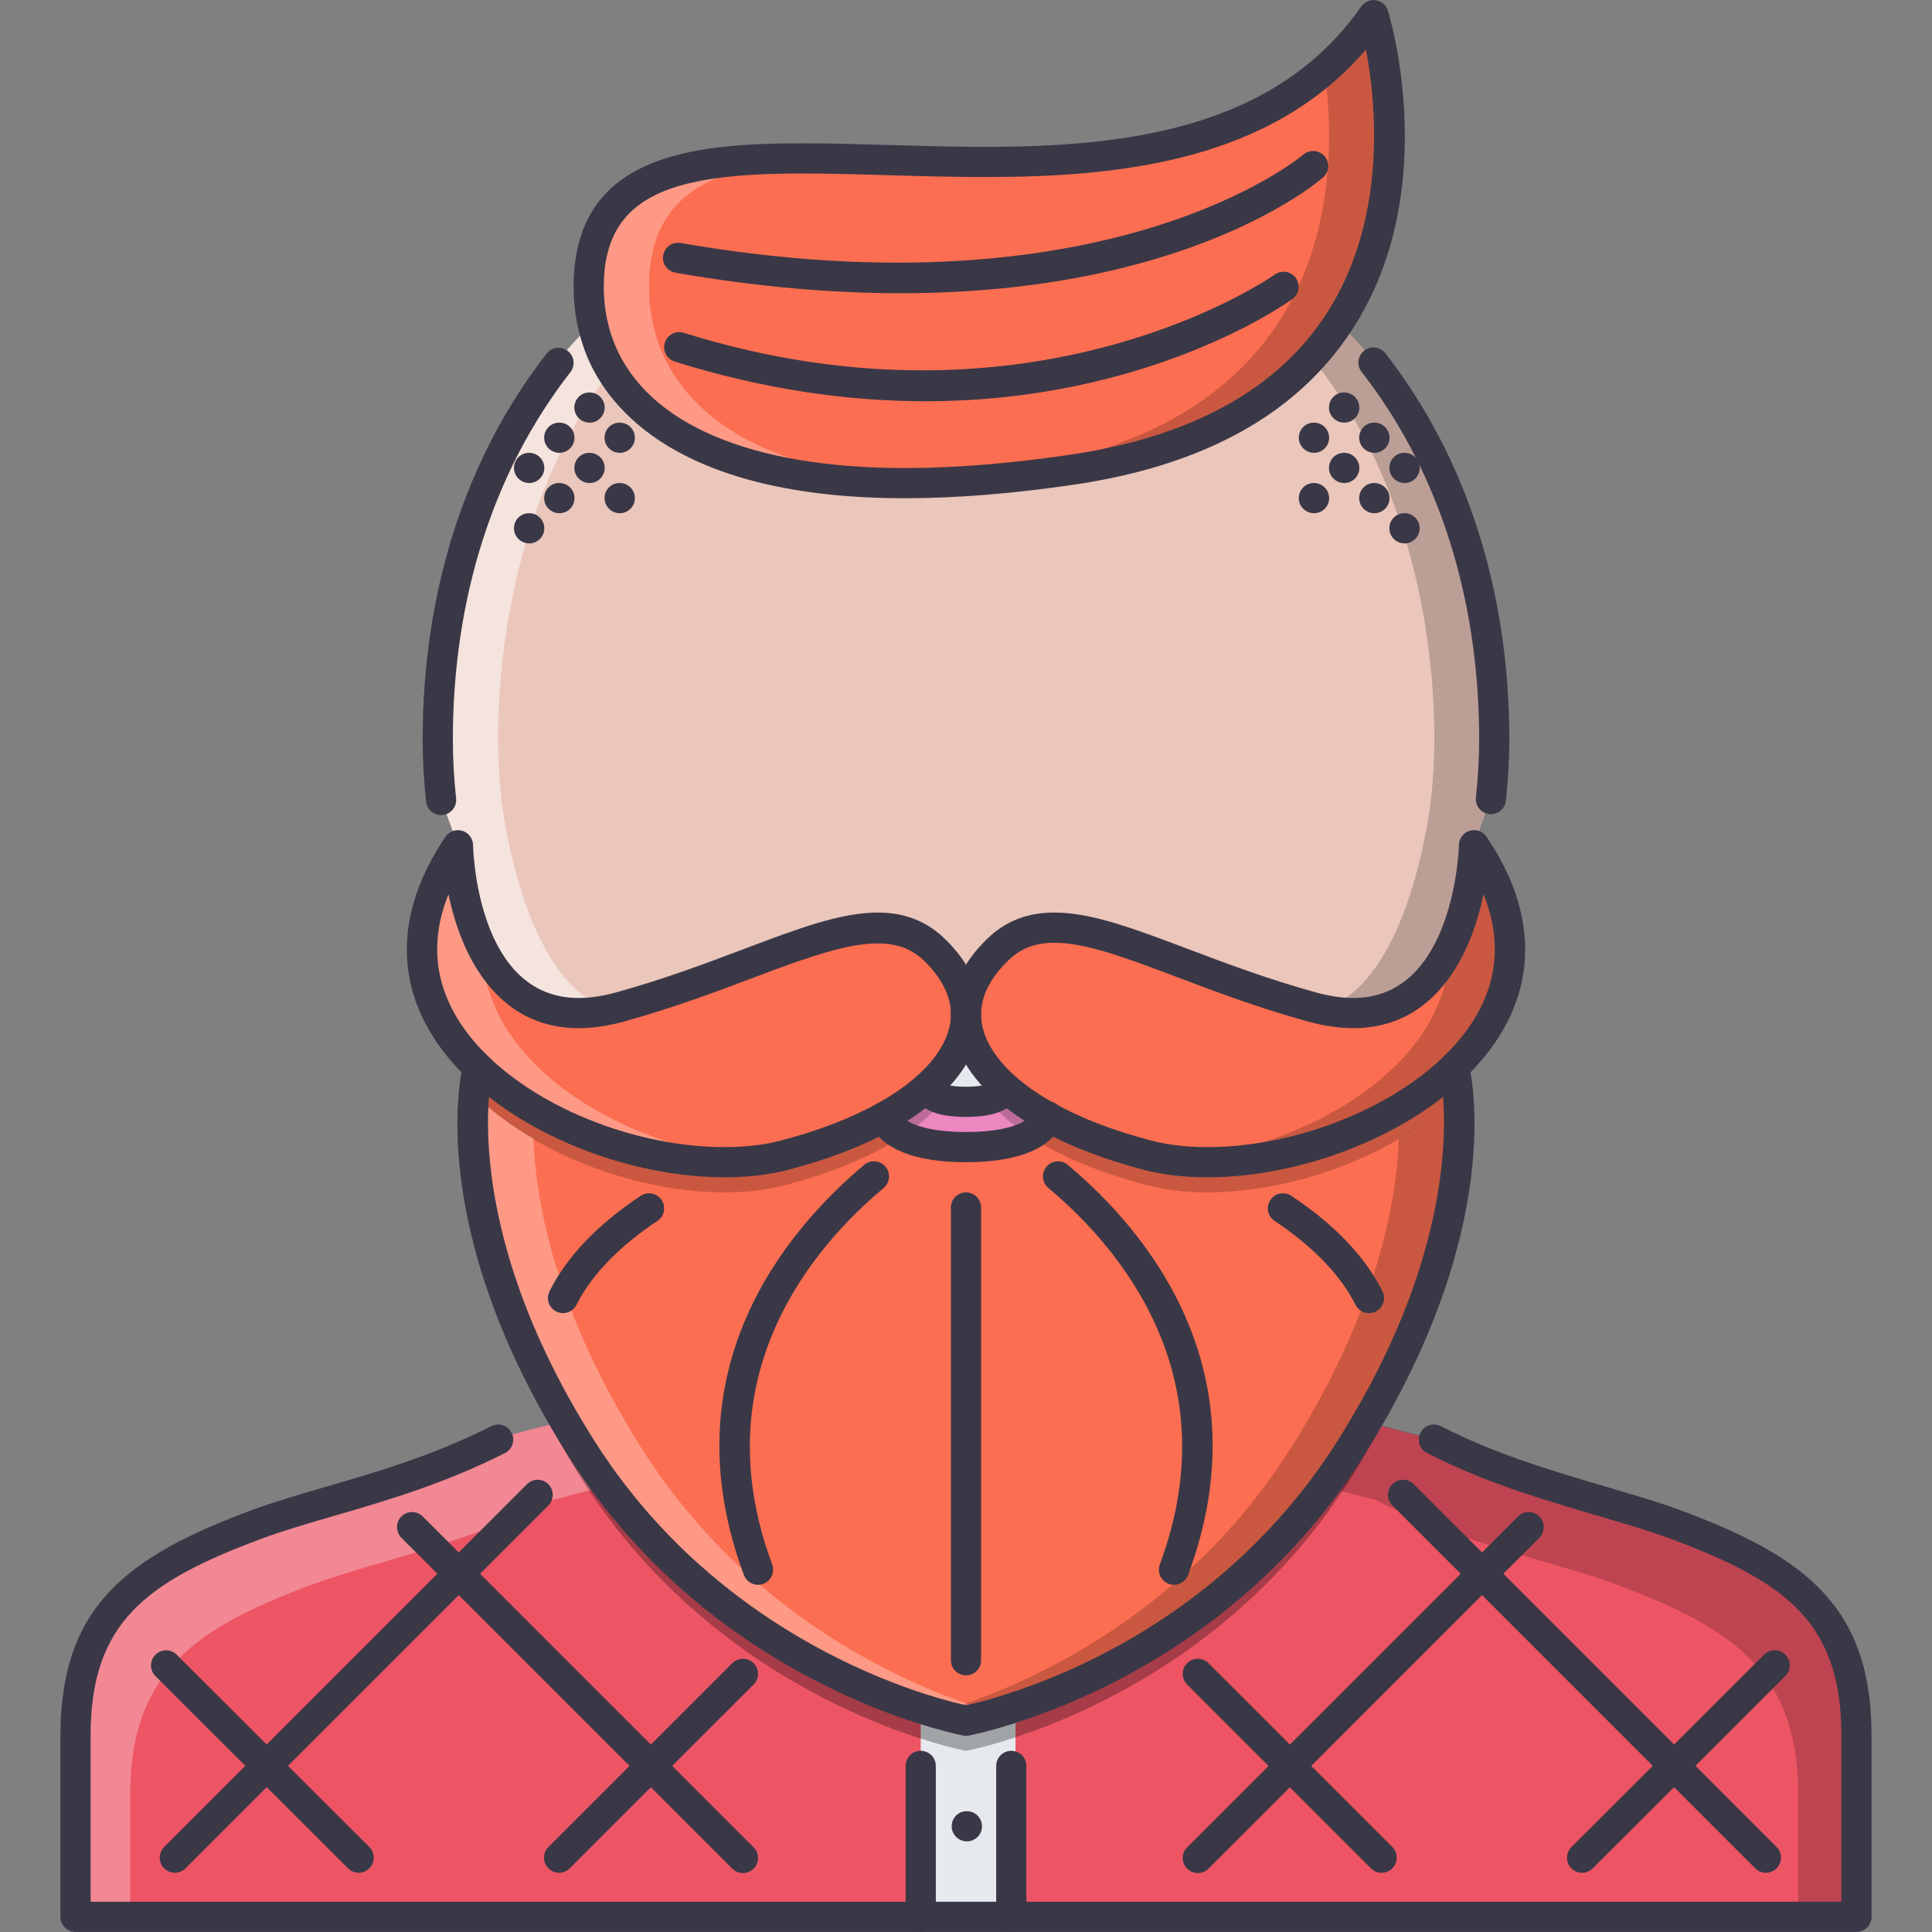 <?xml version="1.0" encoding="utf-8"?>
<!-- Generator: Adobe Illustrator 16.0.0, SVG Export Plug-In . SVG Version: 6.00 Build 0)  -->
<!DOCTYPE svg PUBLIC "-//W3C//DTD SVG 1.1//EN" "http://www.w3.org/Graphics/SVG/1.1/DTD/svg11.dtd">
<svg version="1.1" id="Слой_1" xmlns="http://www.w3.org/2000/svg" xmlns:xlink="http://www.w3.org/1999/xlink" x="0px" y="0px"
	 width="512px" height="512px" viewBox="0 0 512 512" enable-background="new 0 0 512 512" xml:space="preserve">
<rect x="0" y="0" width="512" height="512" fill="#808080" stroke="none"/>
<g id="_x35__hairstyle_x2C__style_x2C__mustache_x2C__man_x2C__people_x2C__hipster_x2C__beard">
	<g>
		<path fill="#ED5565" d="M443.988,403.99c-9.522-3.524-21.037-6.398-33.521-10.398c-9.758-3.046-20.077-6.804-30.476-12.085
			l-17.843-4.641c-1.358,2.32-2.797,4.727-4.312,7.125c-27.444,43.356-67.996,61.598-88.722,68.395
			c-2.391,0.805-4.476,1.43-6.288,1.937l-0.11-0.414c-3.734,1.086-6.296,1.673-7.483,1.923c-1.18-0.25-3.742-0.837-7.476-1.923
			l-0.109,0.414c-1.813-0.507-3.898-1.132-6.289-1.937c-20.726-6.797-61.278-25.038-88.722-68.395
			c-1.515-2.398-2.953-4.805-4.312-7.125l-17.842,4.641c-10.398,5.281-20.718,9.039-30.475,12.085
			c-12.484,4-23.999,6.874-33.521,10.398c-31.998,11.921-47.998,23.998-47.998,55.995c0,31.999,0,47.998,0,47.998h174.552h49.434
			h1.524h22.475h1.523h49.435h174.552c0,0,0-15.999,0-47.998C491.985,427.988,475.986,415.911,443.988,403.99z"/>
	</g>
	<g opacity="0.3">
		<g>
			<path fill="#FFFFFF" d="M34.49,475.985c0-31.998,15.999-44.075,47.997-55.996c9.522-3.523,21.038-6.398,33.521-10.398
				c9.757-3.046,20.077-6.805,30.475-12.085l13.171-3.422c-2.406-3.218-4.766-6.546-7.016-10.093
				c-1.515-2.398-2.953-4.805-4.312-7.125l-17.842,4.641c-10.398,5.281-20.718,9.039-30.475,12.085
				c-12.484,4-23.999,6.874-33.521,10.398c-31.998,11.921-47.998,23.998-47.998,55.995c0,31.999,0,47.998,0,47.998h16
				C34.49,500.156,34.49,489.609,34.49,475.985z"/>
		</g>
	</g>
	<g opacity="0.2">
		<g>
			<path d="M476.557,475.985c0-31.998-15.999-44.075-47.997-55.996c-9.522-3.523-21.037-6.398-33.521-10.398
				c-9.757-3.046-20.076-6.805-30.475-12.085l-13.171-3.422c2.406-3.218,4.766-6.546,7.016-10.093
				c1.515-2.398,2.953-4.805,4.312-7.125l17.843,4.641c10.398,5.281,20.718,9.039,30.476,12.085
				c12.483,4,23.998,6.874,33.521,10.398c31.998,11.921,47.997,23.998,47.997,55.995c0,31.999,0,47.998,0,47.998h-15.999
				C476.557,500.156,476.557,489.609,476.557,475.985z"/>
		</g>
	</g>
	<g>
		<rect x="244.001" y="452.386" fill="#E6E9ED" width="25.115" height="55.598"/>
	</g>
	<g>
		<path fill="#EAC6BB" d="M354.572,85.373l-6.734,9.116c-12.641,14.078-32.639,25.44-63.84,29.999
			c-10.022,1.477-19.335,2.453-27.998,3.004c-8.664-0.551-17.976-1.527-27.999-3.004c-31.201-4.559-51.2-15.921-63.84-29.999
			l-6.733-9.116c-28.67,26.635-41.419,70.554-41.419,110.63c0,5.281,0.32,10.48,0.882,15.761L121.368,224
			c0,0,1.039,54.395,42.88,42.873c41.833-11.515,67.277-30.713,83.276-15.272c5.757,5.52,8.476,11.437,8.476,17.194
			c0-5.758,2.719-11.675,8.477-17.194c15.999-15.44,41.441,3.758,83.275,15.272C389.593,278.396,390.633,224,390.633,224
			l4.476-12.237c0.563-5.281,0.883-10.48,0.883-15.761C395.991,155.927,383.242,112.008,354.572,85.373z"/>
	</g>
	<g opacity="0.5">
		<g>
			<path fill="#FFFFFF" d="M132.891,211.764c-0.563-5.281-0.883-10.48-0.883-15.761c0-35.643,10.156-74.246,32.561-101.107
				c-0.132-0.137-0.281-0.266-0.406-0.407l-6.733-9.116c-28.67,26.635-41.419,70.554-41.419,110.63c0,5.281,0.32,10.48,0.882,15.761
				L121.368,224c0,0,1.101,51.849,40.271,43.373C138.124,260.713,132.891,211.764,132.891,211.764z"/>
		</g>
	</g>
	<g opacity="0.2">
		<g>
			<path d="M379.234,211.764c0.563-5.281,0.883-10.48,0.883-15.761c0-35.643-10.155-74.246-32.56-101.107
				c0.132-0.137,0.28-0.266,0.405-0.407l6.734-9.116c28.67,26.635,41.419,70.554,41.419,110.63c0,5.281-0.32,10.48-0.883,15.761
				L390.758,224c0,0-1.102,51.849-40.271,43.373C374,260.713,379.234,211.764,379.234,211.764z"/>
		</g>
	</g>
	<g>
		<g>
			<path fill="#3A3847" d="M348.237,120.007c-2.211,0-4.04-1.789-4.04-4s1.75-4,3.953-4h0.087c2.202,0,3.999,1.789,3.999,4
				S350.439,120.007,348.237,120.007z"/>
		</g>
		<g>
			<path fill="#3A3847" d="M364.235,120.007c-2.211,0-4.038-1.789-4.038-4s1.749-4,3.952-4h0.086c2.203,0,4,1.789,4,4
				S366.438,120.007,364.235,120.007z"/>
		</g>
		<g>
			<path fill="#3A3847" d="M372.235,128.007c-2.211,0-4.039-1.789-4.039-4c0-2.21,1.75-4,3.952-4h0.087c2.202,0,3.999,1.79,3.999,4
				C376.234,126.218,374.438,128.007,372.235,128.007z"/>
		</g>
		<g>
			<path fill="#3A3847" d="M356.236,128.007c-2.211,0-4.039-1.789-4.039-4c0-2.21,1.75-4,3.953-4h0.086c2.202,0,3.999,1.79,3.999,4
				C360.235,126.218,358.438,128.007,356.236,128.007z"/>
		</g>
		<g>
			<path fill="#3A3847" d="M348.237,136.006c-2.211,0-4.04-1.79-4.04-4c0-2.211,1.75-4,3.953-4h0.087c2.202,0,3.999,1.789,3.999,4
				C352.236,134.217,350.439,136.006,348.237,136.006z"/>
		</g>
		<g>
			<path fill="#3A3847" d="M364.235,136.006c-2.211,0-4.038-1.79-4.038-4c0-2.211,1.749-4,3.952-4h0.086c2.203,0,4,1.789,4,4
				C368.235,134.217,366.438,136.006,364.235,136.006z"/>
		</g>
		<g>
			<path fill="#3A3847" d="M372.235,144.006c-2.211,0-4.039-1.789-4.039-4c0-2.211,1.75-4,3.952-4h0.087
				c2.202,0,3.999,1.789,3.999,4C376.234,142.217,374.438,144.006,372.235,144.006z"/>
		</g>
		<g>
			<path fill="#3A3847" d="M356.236,112.008c-2.211,0-4.039-1.789-4.039-4s1.75-4,3.953-4h0.086c2.202,0,3.999,1.789,3.999,4
				S358.438,112.008,356.236,112.008z"/>
		</g>
	</g>
	<g>
		<g>
			<path fill="#3A3847" d="M164.248,120.007c-2.211,0-4.039-1.789-4.039-4s1.75-4,3.953-4h0.086c2.204,0,4,1.789,4,4
				S166.451,120.007,164.248,120.007z"/>
		</g>
		<g>
			<path fill="#3A3847" d="M148.249,120.007c-2.21,0-4.039-1.789-4.039-4s1.75-4,3.953-4h0.086c2.203,0,4,1.789,4,4
				S150.452,120.007,148.249,120.007z"/>
		</g>
		<g>
			<path fill="#3A3847" d="M140.249,128.007c-2.21,0-4.038-1.789-4.038-4c0-2.21,1.75-4,3.953-4h0.085c2.203,0,4,1.79,4,4
				C144.249,126.218,142.452,128.007,140.249,128.007z"/>
		</g>
		<g>
			<path fill="#3A3847" d="M156.249,128.007c-2.211,0-4.039-1.789-4.039-4c0-2.21,1.75-4,3.953-4h0.086c2.203,0,4,1.79,4,4
				C160.249,126.218,158.451,128.007,156.249,128.007z"/>
		</g>
		<g>
			<path fill="#3A3847" d="M164.248,136.006c-2.211,0-4.039-1.79-4.039-4c0-2.211,1.75-4,3.953-4h0.086c2.204,0,4,1.789,4,4
				C168.248,134.217,166.451,136.006,164.248,136.006z"/>
		</g>
		<g>
			<path fill="#3A3847" d="M148.249,136.006c-2.21,0-4.039-1.79-4.039-4c0-2.211,1.75-4,3.953-4h0.086c2.203,0,4,1.789,4,4
				C152.249,134.217,150.452,136.006,148.249,136.006z"/>
		</g>
		<g>
			<path fill="#3A3847" d="M140.249,144.006c-2.21,0-4.038-1.789-4.038-4c0-2.211,1.75-4,3.953-4h0.085c2.203,0,4,1.789,4,4
				C144.249,142.217,142.452,144.006,140.249,144.006z"/>
		</g>
		<g>
			<path fill="#3A3847" d="M156.249,112.008c-2.211,0-4.039-1.789-4.039-4s1.75-4,3.953-4h0.086c2.203,0,4,1.789,4,4
				S158.451,112.008,156.249,112.008z"/>
		</g>
	</g>
	<g>
		<path fill="#3A3847" d="M256.242,487.984c-2.21,0-4.038-1.788-4.038-3.999s1.75-4,3.953-4h0.085c2.204,0,4,1.789,4,4
			S258.445,487.984,256.242,487.984z"/>
	</g>
	<g>
		<path fill="#FC6E51" d="M159.287,92.97c-2.242-5.441-3.281-11.198-3.281-16.96c0-73.757,151.991,8.48,207.987-71.996
			c0,0,16.64,54.157-16.155,90.475c-12.641,14.078-32.639,25.44-63.84,29.999C205.206,136.084,169.607,117.609,159.287,92.97z"/>
	</g>
	<g opacity="0.2">
		<g>
			<path d="M363.993,4.014c-3.898,5.602-8.296,10.339-13.038,14.472c2.617,18.584,3.125,51.372-19.116,76.002
				c-12.64,14.078-32.639,25.44-63.84,29.999c-13.39,1.972-25.443,3.012-36.427,3.363c14.843,0.582,32.186-0.383,52.426-3.363
				c31.201-4.559,51.199-15.921,63.84-29.999C380.633,58.171,363.993,4.014,363.993,4.014z"/>
		</g>
	</g>
	<g opacity="0.3">
		<g>
			<path fill="#FFFFFF" d="M175.286,92.97c-2.242-5.441-3.281-11.198-3.281-16.96c0-27.271,20.812-33.201,49.833-33.928
				c-37.084-0.715-65.833,1.855-65.833,33.928c0,5.762,1.039,11.519,3.281,16.96c8.562,20.452,34.639,36.592,88.284,34.881
				C204.628,126.159,182.958,111.281,175.286,92.97z"/>
		</g>
	</g>
	<g>
		<path fill="#FC6E51" d="M247.524,251.601c5.757,5.52,8.476,11.437,8.476,17.194c0,6.641-3.523,13.202-10.156,19.202
			c-3.125,2.797-6.96,5.515-11.522,7.999c-7.203,4-16.078,7.438-26.476,10.156c-23.842,6.163-60.8-3.517-81.198-23.28
			c-15.358-14.796-21.28-35.271-5.281-58.872c0,0,1.039,54.395,42.88,42.873C206.081,255.358,231.525,236.16,247.524,251.601z"/>
	</g>
	<g opacity="0.3">
		<g>
			<path fill="#FFFFFF" d="M142.648,282.872c-9.047-8.718-14.773-19.412-14.718-31.545c-6.218-12.53-6.562-27.327-6.562-27.327
				c-16,23.601-10.078,44.076,5.281,58.872c18.288,17.718,49.81,27.225,73.339,24.593
				C179.56,305.559,157.014,296.793,142.648,282.872z"/>
		</g>
	</g>
	<g>
		<path fill="#FC6E51" d="M390.633,224c15.999,23.601,10.077,44.076-5.281,58.872c-20.397,19.764-57.356,29.443-81.198,23.28
			c-10.397-2.719-19.272-6.156-26.476-10.156c-4.562-2.484-8.397-5.202-11.522-7.999c-6.633-6-10.155-12.562-10.155-19.202
			c0-5.758,2.719-11.675,8.477-17.194c15.999-15.44,41.441,3.758,83.275,15.272C389.593,278.396,390.633,224,390.633,224z"/>
	</g>
	<g opacity="0.2">
		<g>
			<path d="M390.633,224c0,0-0.345,14.796-6.563,27.327c0.055,12.133-5.672,22.827-14.718,31.545
				c-14.366,13.921-36.912,22.687-57.34,24.593c23.529,2.632,55.051-6.875,73.339-24.593
				C400.71,268.076,406.632,247.601,390.633,224z"/>
		</g>
	</g>
	<g>
		<path fill="#E6E9ED" d="M256,291.996c-10.64,0-10.156-3.999-10.156-3.999c6.632-6,10.156-12.562,10.156-19.202
			c0,6.641,3.522,13.202,10.155,19.202C266.155,287.997,266.64,291.996,256,291.996z"/>
	</g>
	<g>
		<path fill="#EC87C0" d="M245.844,287.997c0,0-0.484,3.999,10.156,3.999s10.155-3.999,10.155-3.999
			c3.125,2.797,6.961,5.515,11.522,7.999c0,0-1.68,7.999-21.678,7.999c-19.999,0-21.678-7.999-21.678-7.999
			C238.884,293.512,242.72,290.794,245.844,287.997z"/>
	</g>
	<g opacity="0.2">
		<path d="M245.844,287.997c-3.125,2.797-6.96,5.515-11.522,7.999c0,0,0.679,2.656,5.015,4.914c2.398-1.594,4.625-3.227,6.507-4.914
			c1.648-1.492,3.109-3.023,4.367-4.577C245.602,290.317,245.844,287.997,245.844,287.997z"/>
	</g>
	<g opacity="0.2">
		<path d="M266.155,287.997c0,0,0.242,2.32-4.367,3.422c1.259,1.554,2.72,3.085,4.367,4.577c1.883,1.688,4.109,3.32,6.508,4.914
			c4.335-2.258,5.015-4.914,5.015-4.914C273.116,293.512,269.28,290.794,266.155,287.997z"/>
	</g>
	<g>
		<path fill="#FC6E51" d="M385.352,282.872c-20.397,19.764-57.356,29.443-81.198,23.28c-10.397-2.719-19.272-6.156-26.476-10.156
			c0,0-1.68,7.999-21.678,7.999c-19.999,0-21.678-7.999-21.678-7.999c-7.203,4-16.078,7.438-26.476,10.156
			c-23.842,6.163-60.8-3.517-81.198-23.28c0,0-10.718,40.803,27.514,101.119c29.842,47.114,75.199,64.55,93.596,69.917
			c5.203,1.516,8.242,2.078,8.242,2.078s5.039-0.883,13.116-3.601c20.726-6.797,61.277-25.038,88.722-68.395
			c1.515-2.398,2.953-4.805,4.312-7.125C395.194,320.471,385.352,282.872,385.352,282.872z"/>
	</g>
	<g opacity="0.3">
		<path d="M357.838,391.991c1.515-2.399,2.953-4.805,4.312-7.125c1.398-2.383,2.609-4.68,3.859-6.992l-3.859-1.008
			c-1.358,2.32-2.797,4.727-4.312,7.125c-27.444,43.356-67.996,61.598-88.722,68.395c-2.391,0.805-4.476,1.43-6.288,1.937
			l-0.11-0.414c-3.734,1.086-6.296,1.673-7.483,1.923c-1.18-0.25-3.742-0.837-7.476-1.923l-0.109,0.414
			c-1.813-0.507-3.898-1.132-6.289-1.937c-20.726-6.797-61.278-25.038-88.722-68.395c-1.515-2.398-2.953-4.805-4.312-7.125
			l-2.546,0.664c2.523,4.695,5.226,9.484,8.382,14.461c29.842,47.114,75.199,64.55,93.596,69.917
			c5.203,1.516,8.242,2.077,8.242,2.077s5.039-0.882,13.116-3.601C289.842,453.588,330.394,435.347,357.838,391.991z"/>
	</g>
	<g opacity="0.2">
		<path d="M234.322,295.996c-7.203,4-16.078,7.438-26.476,10.156c-23.842,6.163-60.8-3.517-81.198-23.28
			c0,0-0.625,2.445-1.039,6.938c0.352,0.352,0.68,0.719,1.039,1.062c20.397,19.765,57.356,29.444,81.198,23.28
			c10.398-2.719,19.272-6.156,26.476-10.156c1.812-0.991,3.429-2.038,5.015-3.085C235.001,298.652,234.322,295.996,234.322,295.996z
			"/>
	</g>
	<g opacity="0.2">
		<path d="M386.383,289.81c-0.406-4.508-1.031-6.938-1.031-6.938c-20.397,19.764-57.356,29.443-81.198,23.28
			c-10.397-2.719-19.272-6.156-26.476-10.156c0,0-0.68,2.656-5.015,4.914c1.585,1.047,3.203,2.094,5.015,3.085
			c7.203,4,16.078,7.438,26.476,10.156c23.842,6.164,60.801-3.516,81.198-23.28C385.711,290.528,386.039,290.161,386.383,289.81z"/>
	</g>
	<g opacity="0.3">
		<g>
			<path fill="#FFFFFF" d="M263.758,453.908c-18.397-5.367-63.754-22.803-93.596-69.917c-22.702-35.818-28.123-64.676-28.795-82.269
				c-5.405-3.188-10.476-6.742-14.718-10.852c-0.359-0.343-0.688-0.71-1.039-1.054c-1.273,14.038-0.406,48.481,28.553,94.174
				c29.842,47.114,75.199,64.55,93.596,69.917c5.203,1.516,8.242,2.078,8.242,2.078s2.992-0.53,8.031-2
				C263.929,453.956,263.858,453.94,263.758,453.908z"/>
		</g>
	</g>
	<g opacity="0.2">
		<g>
			<path d="M248.321,453.908c18.397-5.367,63.753-22.803,93.596-69.917c22.701-35.818,28.123-64.676,28.795-82.269
				c5.405-3.188,10.476-6.742,14.718-10.852c0.359-0.343,0.688-0.71,1.039-1.054c1.273,14.038,0.406,48.481-28.553,94.174
				c-29.843,47.114-75.198,64.55-93.596,69.917c-5.203,1.516-8.242,2.078-8.242,2.078s-2.992-0.53-8.031-2
				C248.149,453.956,248.219,453.94,248.321,453.908z"/>
		</g>
	</g>
	<g>
		<g>
			<path fill="#3A3847" d="M491.985,511.983H20.015c-2.211,0-4-1.789-4-4v-47.998c0-34.38,17.78-47.52,50.599-59.745
				c5.929-2.204,12.546-4.125,19.545-6.164c13.421-3.898,28.631-8.327,44.044-16.132c1.968-0.999,4.367-0.211,5.375,1.758
				c1,1.969,0.211,4.375-1.766,5.375c-16.069,8.147-31.662,12.679-45.419,16.687c-6.859,1.992-13.335,3.874-18.991,5.976
				c-30.748,11.452-45.388,22.194-45.388,52.246v43.998h463.971v-43.998c0-30.052-14.639-40.794-45.396-52.246
				c-5.515-2.039-11.866-3.905-18.592-5.874c-4.711-1.383-9.648-2.829-14.75-4.47c-12.015-3.741-21.889-7.663-31.068-12.318
				c-1.969-1-2.757-3.406-1.75-5.383c1-1.969,3.414-2.742,5.375-1.75c8.766,4.453,18.249,8.211,29.85,11.827
				c5.07,1.625,9.944,3.055,14.594,4.414c6.858,2.016,13.342,3.914,19.123,6.055c32.834,12.226,50.614,25.365,50.614,59.745v47.998
				C495.985,510.194,494.196,511.983,491.985,511.983z"/>
		</g>
		<g>
			<path fill="#3A3847" d="M395.116,215.763c-0.148,0-0.288-0.007-0.43-0.023c-2.194-0.234-3.788-2.203-3.554-4.398
				c0.578-5.437,0.859-10.452,0.859-15.339c0-37.583-10.773-71.285-31.154-97.458c-1.36-1.743-1.047-4.254,0.695-5.613
				c1.741-1.368,4.25-1.047,5.616,0.699c21.483,27.592,32.842,62.992,32.842,102.373c0,5.171-0.297,10.464-0.906,16.183
				C398.866,214.24,397.133,215.763,395.116,215.763z"/>
		</g>
		<g>
			<path fill="#3A3847" d="M116.884,216.001c-2.016,0-3.75-1.523-3.969-3.578c-0.602-5.636-0.906-11.163-0.906-16.421
				c0-39.333,11.359-74.702,32.842-102.291c1.351-1.746,3.867-2.066,5.617-0.699c1.742,1.359,2.055,3.871,0.695,5.613
				c-20.381,26.171-31.154,59.84-31.154,97.377c0,4.977,0.289,10.214,0.859,15.577c0.234,2.195-1.359,4.164-3.555,4.398
				C117.172,215.994,117.024,216.001,116.884,216.001z"/>
		</g>
		<g>
			<path fill="#3A3847" d="M267.999,511.983c-2.211,0-4-1.789-4-4v-39.998c0-2.21,1.789-4,4-4s4,1.79,4,4v39.998
				C271.999,510.194,270.21,511.983,267.999,511.983z"/>
		</g>
		<g>
			<path fill="#3A3847" d="M244.001,511.983c-2.211,0-4-1.789-4-4v-39.998c0-2.21,1.789-4,4-4c2.21,0,4,1.79,4,4v39.998
				C248,510.194,246.211,511.983,244.001,511.983z"/>
		</g>
		<g>
			<path fill="#3A3847" d="M192.051,311.995L192.051,311.995c-24.577,0-51.981-10.546-68.183-26.248
				c-19.187-18.483-21.249-41.212-5.812-63.993c0.976-1.441,2.766-2.089,4.445-1.589c1.672,0.497,2.828,2.016,2.867,3.758
				c0.031,1.656,1.156,40.56,27.951,40.553c3.031,0,6.352-0.489,9.867-1.454c12.733-3.507,23.983-7.753,33.904-11.503
				c14.327-5.41,25.639-9.683,35.521-9.683c7.101,0,12.89,2.254,17.694,6.886c6.336,6.078,9.695,13.027,9.695,20.073
				c0,7.711-3.969,15.374-11.476,22.163c-3.507,3.147-7.64,6.022-12.289,8.554c-7.578,4.203-16.796,7.742-27.373,10.515
				C203.792,311.331,198.144,311.995,192.051,311.995z M118.852,236.984c-7.765,19.202,0.93,33.717,10.569,43.013
				c14.82,14.358,39.99,23.998,62.629,23.998l0,0c5.414,0,10.39-0.577,14.796-1.71c9.921-2.602,18.515-5.891,25.53-9.789
				c4.14-2.25,7.765-4.757,10.796-7.483c5.773-5.218,8.828-10.827,8.828-16.218c0-4.815-2.507-9.765-7.242-14.308
				c-8.851-8.527-23.225-3.648-44.849,4.515c-10.078,3.809-21.514,8.129-34.599,11.73c-4.203,1.156-8.242,1.742-11.992,1.742
				C131.789,272.482,122.203,253.366,118.852,236.984z"/>
		</g>
		<g>
			<path fill="#3A3847" d="M319.949,311.995c-6.086,0-11.741-0.664-16.796-1.969c-10.593-2.772-19.811-6.312-27.421-10.538
				c-4.616-2.508-8.749-5.383-12.249-8.516C255.969,284.169,252,276.506,252,268.795c0-7.046,3.359-13.996,9.711-20.081
				c4.788-4.625,10.576-6.879,17.678-6.879c9.883,0,21.194,4.273,35.521,9.683c9.922,3.75,21.171,7.996,33.904,11.503
				c3.516,0.965,6.836,1.454,9.867,1.454c26.873,0,27.943-40.146,27.951-40.549c0.03-1.746,1.195-3.265,2.859-3.762
				c1.711-0.496,3.483,0.152,4.452,1.589c15.437,22.78,13.374,45.509-5.82,64C371.931,301.449,344.526,311.995,319.949,311.995z
				 M279.389,249.835c-4.999,0-8.851,1.477-12.131,4.645c-4.75,4.551-7.258,9.5-7.258,14.315c0,5.391,3.054,11,8.835,16.233
				c3.023,2.711,6.647,5.218,10.758,7.452c7.046,3.914,15.64,7.203,25.575,9.805c4.391,1.133,9.367,1.71,14.781,1.71
				c22.639,0,47.802-9.64,62.621-23.989c9.647-9.305,18.343-23.819,10.578-43.021c-3.352,16.378-12.938,35.49-34.467,35.49
				c-3.75,0-7.789-0.586-11.992-1.742c-13.085-3.602-24.521-7.922-34.6-11.73C298.521,253.882,287.811,249.835,279.389,249.835z"/>
		</g>
		<g>
			<path fill="#3A3847" d="M256,295.996c-6.164,0-10.249-1.234-12.491-3.757c-1.805-2.039-1.703-4.133-1.633-4.727
				c0.266-2.195,2.312-3.703,4.453-3.492c1.703,0.211,3.031,1.469,3.406,3.047c0.586,0.304,2.266,0.93,6.266,0.93
				s5.68-0.626,6.265-0.93c0.376-1.578,1.703-2.836,3.407-3.047c2.141-0.25,4.187,1.297,4.452,3.492
				c0.07,0.594,0.172,2.688-1.632,4.727C266.249,294.762,262.163,295.996,256,295.996z"/>
		</g>
		<g>
			<path fill="#3A3847" d="M256,307.995c-22.124,0-25.202-9.312-25.592-11.179c-0.453-2.164,0.93-4.28,3.094-4.734
				c2.039-0.452,4.109,0.82,4.672,2.837c0.195,0.413,2.781,5.077,17.827,5.077c15.663,0,17.819-5.055,17.843-5.109
				c0.453-2.164,2.609-3.391,4.694-2.945c2.165,0.454,3.508,2.711,3.056,4.875C281.202,298.684,278.123,307.995,256,307.995z"/>
		</g>
		<g>
			<path fill="#3A3847" d="M255.992,459.985c-1.906,0-3.586-1.366-3.929-3.312c-0.383-2.172,1.07-4.242,3.242-4.633
				c0.055-0.008,4.898-0.875,12.53-3.444c20.937-6.867,59.98-24.655,86.62-66.746c1.492-2.359,2.906-4.719,4.242-7.008
				c31.677-54.052,22.873-90.604,22.779-90.971c-0.539-2.133,0.742-4.312,2.875-4.866c2.117-0.548,4.312,0.719,4.866,2.859
				c0.423,1.593,9.883,39.855-23.615,97.024c-1.383,2.359-2.844,4.797-4.383,7.234c-27.982,44.208-68.933,62.871-90.854,70.058
				c-8.242,2.781-13.46,3.703-13.679,3.742C256.453,459.963,256.227,459.985,255.992,459.985z"/>
		</g>
		<g>
			<path fill="#3A3847" d="M256,459.985c-0.242,0-0.484-0.022-0.726-0.069c0,0-3.18-0.578-8.641-2.172
				c-18.616-5.429-65.23-23.272-95.854-71.613c-38.716-61.09-28.459-102.54-27.998-104.274c0.554-2.132,2.75-3.398,4.867-2.851
				c2.133,0.555,3.422,2.733,2.875,4.874c-0.102,0.391-9.671,40.083,27.014,97.971c29.162,46.036,73.589,63.043,91.338,68.215
				c4.867,1.421,7.741,1.968,7.851,1.984c2.172,0.406,3.602,2.483,3.203,4.655C259.578,458.635,257.891,459.985,256,459.985z"/>
		</g>
		<g>
			<path fill="#3A3847" d="M256,443.987c-2.211,0-4-1.789-4-4V319.995c0-2.211,1.789-4,4-4s4,1.789,4,4v119.992
				C260,442.198,258.211,443.987,256,443.987z"/>
		</g>
		<g>
			<path fill="#3A3847" d="M311.113,419.989c-0.461,0-0.937-0.078-1.391-0.25c-2.07-0.773-3.125-3.07-2.358-5.148
				c18.49-49.778-10.57-83.878-29.537-99.768c-1.695-1.422-1.915-3.945-0.492-5.64c1.413-1.68,3.944-1.914,5.633-0.493
				c20.584,17.25,52.098,54.302,31.896,108.689C314.263,418.989,312.738,419.989,311.113,419.989z"/>
		</g>
		<g>
			<path fill="#3A3847" d="M362.79,347.993c-1.468,0-2.875-0.813-3.577-2.218c-4.93-9.875-14.375-17.531-21.429-22.21
				c-1.844-1.227-2.344-3.704-1.125-5.547c1.227-1.852,3.727-2.336,5.547-1.118c11.444,7.595,19.568,16.109,24.162,25.305
				c0.984,1.976,0.188,4.382-1.789,5.366C364.001,347.853,363.393,347.993,362.79,347.993z"/>
		</g>
		<g>
			<path fill="#3A3847" d="M200.886,419.989c-1.625,0-3.148-1-3.75-2.609c-20.202-54.388,11.312-91.439,31.896-108.689
				c1.688-1.43,4.211-1.195,5.633,0.493c1.422,1.694,1.203,4.218-0.492,5.64c-18.967,15.89-48.029,49.989-29.537,99.768
				c0.765,2.078-0.29,4.375-2.359,5.148C201.824,419.911,201.347,419.989,200.886,419.989z"/>
		</g>
		<g>
			<path fill="#3A3847" d="M149.21,347.993c-0.602,0-1.211-0.141-1.789-0.422c-1.977-0.984-2.773-3.391-1.79-5.366
				c4.594-9.195,12.718-17.71,24.163-25.305c1.82-1.218,4.313-0.733,5.547,1.118c1.219,1.843,0.719,4.32-1.125,5.547
				c-7.054,4.679-16.499,12.335-21.428,22.21C152.084,347.181,150.678,347.993,149.21,347.993z"/>
		</g>
		<g>
			<path fill="#3A3847" d="M239.836,132.038c0,0,0,0-0.007,0c-59.613-0.003-78.363-23.51-84.229-37.521
				c-2.391-5.793-3.593-12.011-3.593-18.507c0-35.091,31.427-38.029,60.887-38.029c7.195,0,14.788,0.219,22.624,0.449
				c8.265,0.239,16.803,0.488,25.413,0.488c36.544,0,76.979-4.418,99.783-37.189c0.866-1.253,2.397-1.895,3.897-1.667
				c1.516,0.238,2.758,1.316,3.203,2.777c0.711,2.3,16.921,56.758-17.007,94.33c-14.812,16.495-37.092,27.022-66.229,31.275
				C268.39,130.827,253.336,132.038,239.836,132.038z M212.893,45.98c-33.498,0-52.887,4.914-52.887,30.029
				c0,5.445,1,10.64,2.976,15.437c8.804,21.007,36.1,32.588,76.847,32.592h0.007c13.109,0,27.772-1.18,43.576-3.507
				c27.24-3.98,47.92-13.64,61.45-28.713c23.623-26.166,20.139-62.75,17.14-78.69c-25.39,29.596-65.067,33.791-101.072,33.791
				c-8.687,0-17.304-0.25-25.647-0.492C227.525,46.199,220.01,45.98,212.893,45.98z"/>
		</g>
		<g>
			<path fill="#3A3847" d="M238.704,77.709c-17.631,0-37.49-1.574-59.708-5.438c-2.171-0.378-3.632-2.449-3.25-4.625
				c0.375-2.188,2.484-3.628,4.625-3.258c113.666,19.765,164.491-22.956,164.991-23.393c1.671-1.445,4.195-1.273,5.64,0.391
				c1.453,1.66,1.289,4.18-0.375,5.632C348.893,48.543,314.527,77.709,238.704,77.709z"/>
		</g>
		<g>
			<path fill="#3A3847" d="M245.211,106.336c-19.749,0-42.021-2.875-66.402-10.512c-2.109-0.66-3.281-2.902-2.625-5.011
				c0.664-2.109,2.914-3.281,5.016-2.621c93.119,29.151,155.982-14.979,156.607-15.425c1.813-1.301,4.296-0.882,5.585,0.903
				c1.29,1.792,0.891,4.289-0.897,5.582C340.495,80.697,304.13,106.336,245.211,106.336z"/>
		</g>
		<g>
			<path fill="#3A3847" d="M317.434,496.382c-1.023,0-2.046-0.391-2.827-1.171c-1.563-1.563-1.563-4.094,0-5.656l87.666-87.667
				c1.546-1.563,4.077-1.585,5.655-0.015c1.563,1.554,1.579,4.085,0.016,5.655l-87.682,87.683
				C319.48,495.991,318.458,496.382,317.434,496.382z"/>
		</g>
		<g>
			<path fill="#3A3847" d="M419.271,496.305c-1.023,0-2.055-0.391-2.836-1.18c-1.555-1.563-1.555-4.094,0.016-5.656l51.027-50.95
				c1.563-1.563,4.095-1.563,5.656,0c1.563,1.563,1.563,4.094,0,5.656l-51.043,50.958
				C421.318,495.914,420.294,496.305,419.271,496.305z"/>
		</g>
		<g>
			<path fill="#3A3847" d="M366.149,496.305c-1.023,0-2.047-0.391-2.827-1.172l-48.716-48.716c-1.563-1.563-1.563-4.094,0-5.656
				c1.562-1.563,4.093-1.563,5.655,0l48.716,48.716c1.563,1.563,1.563,4.094,0,5.656
				C368.196,495.914,367.173,496.305,366.149,496.305z"/>
		</g>
		<g>
			<path fill="#3A3847" d="M467.987,496.305c-1.024,0-2.047-0.391-2.829-1.172l-96.15-96.158c-1.562-1.563-1.562-4.094,0-5.656
				c1.563-1.563,4.095-1.563,5.656,0l96.15,96.158c1.563,1.563,1.563,4.094,0,5.656C470.033,495.914,469.01,496.305,467.987,496.305
				z"/>
		</g>
		<g>
			<path fill="#3A3847" d="M196.886,496.382c-1.023,0-2.046-0.391-2.828-1.171l-87.675-87.675c-1.562-1.562-1.562-4.093,0-5.655
				c1.563-1.563,4.094-1.563,5.656,0l87.674,87.674c1.563,1.563,1.563,4.094,0,5.656
				C198.933,495.991,197.91,496.382,196.886,496.382z"/>
		</g>
		<g>
			<path fill="#3A3847" d="M95.049,496.305c-1.023,0-2.046-0.391-2.82-1.172l-51.043-50.958c-1.563-1.563-1.563-4.094,0-5.656
				s4.093-1.563,5.656,0l51.028,50.95c1.57,1.563,1.57,4.094,0.016,5.656C97.104,495.914,96.072,496.305,95.049,496.305z"/>
		</g>
		<g>
			<path fill="#3A3847" d="M148.163,496.305c-1.023,0-2.046-0.391-2.828-1.172c-1.563-1.563-1.563-4.094,0-5.656l48.724-48.716
				c1.563-1.563,4.093-1.563,5.656,0s1.563,4.094,0,5.656l-48.723,48.716C150.209,495.914,149.186,496.305,148.163,496.305z"/>
		</g>
		<g>
			<path fill="#3A3847" d="M46.333,496.305c-1.023,0-2.046-0.391-2.828-1.172c-1.563-1.563-1.563-4.094,0-5.656l96.143-96.15
				c1.562-1.563,4.093-1.57,5.656-0.015c1.57,1.562,1.57,4.093,0.016,5.663l-96.159,96.158
				C48.38,495.914,47.356,496.305,46.333,496.305z"/>
		</g>
	</g>
</g>
</svg>
